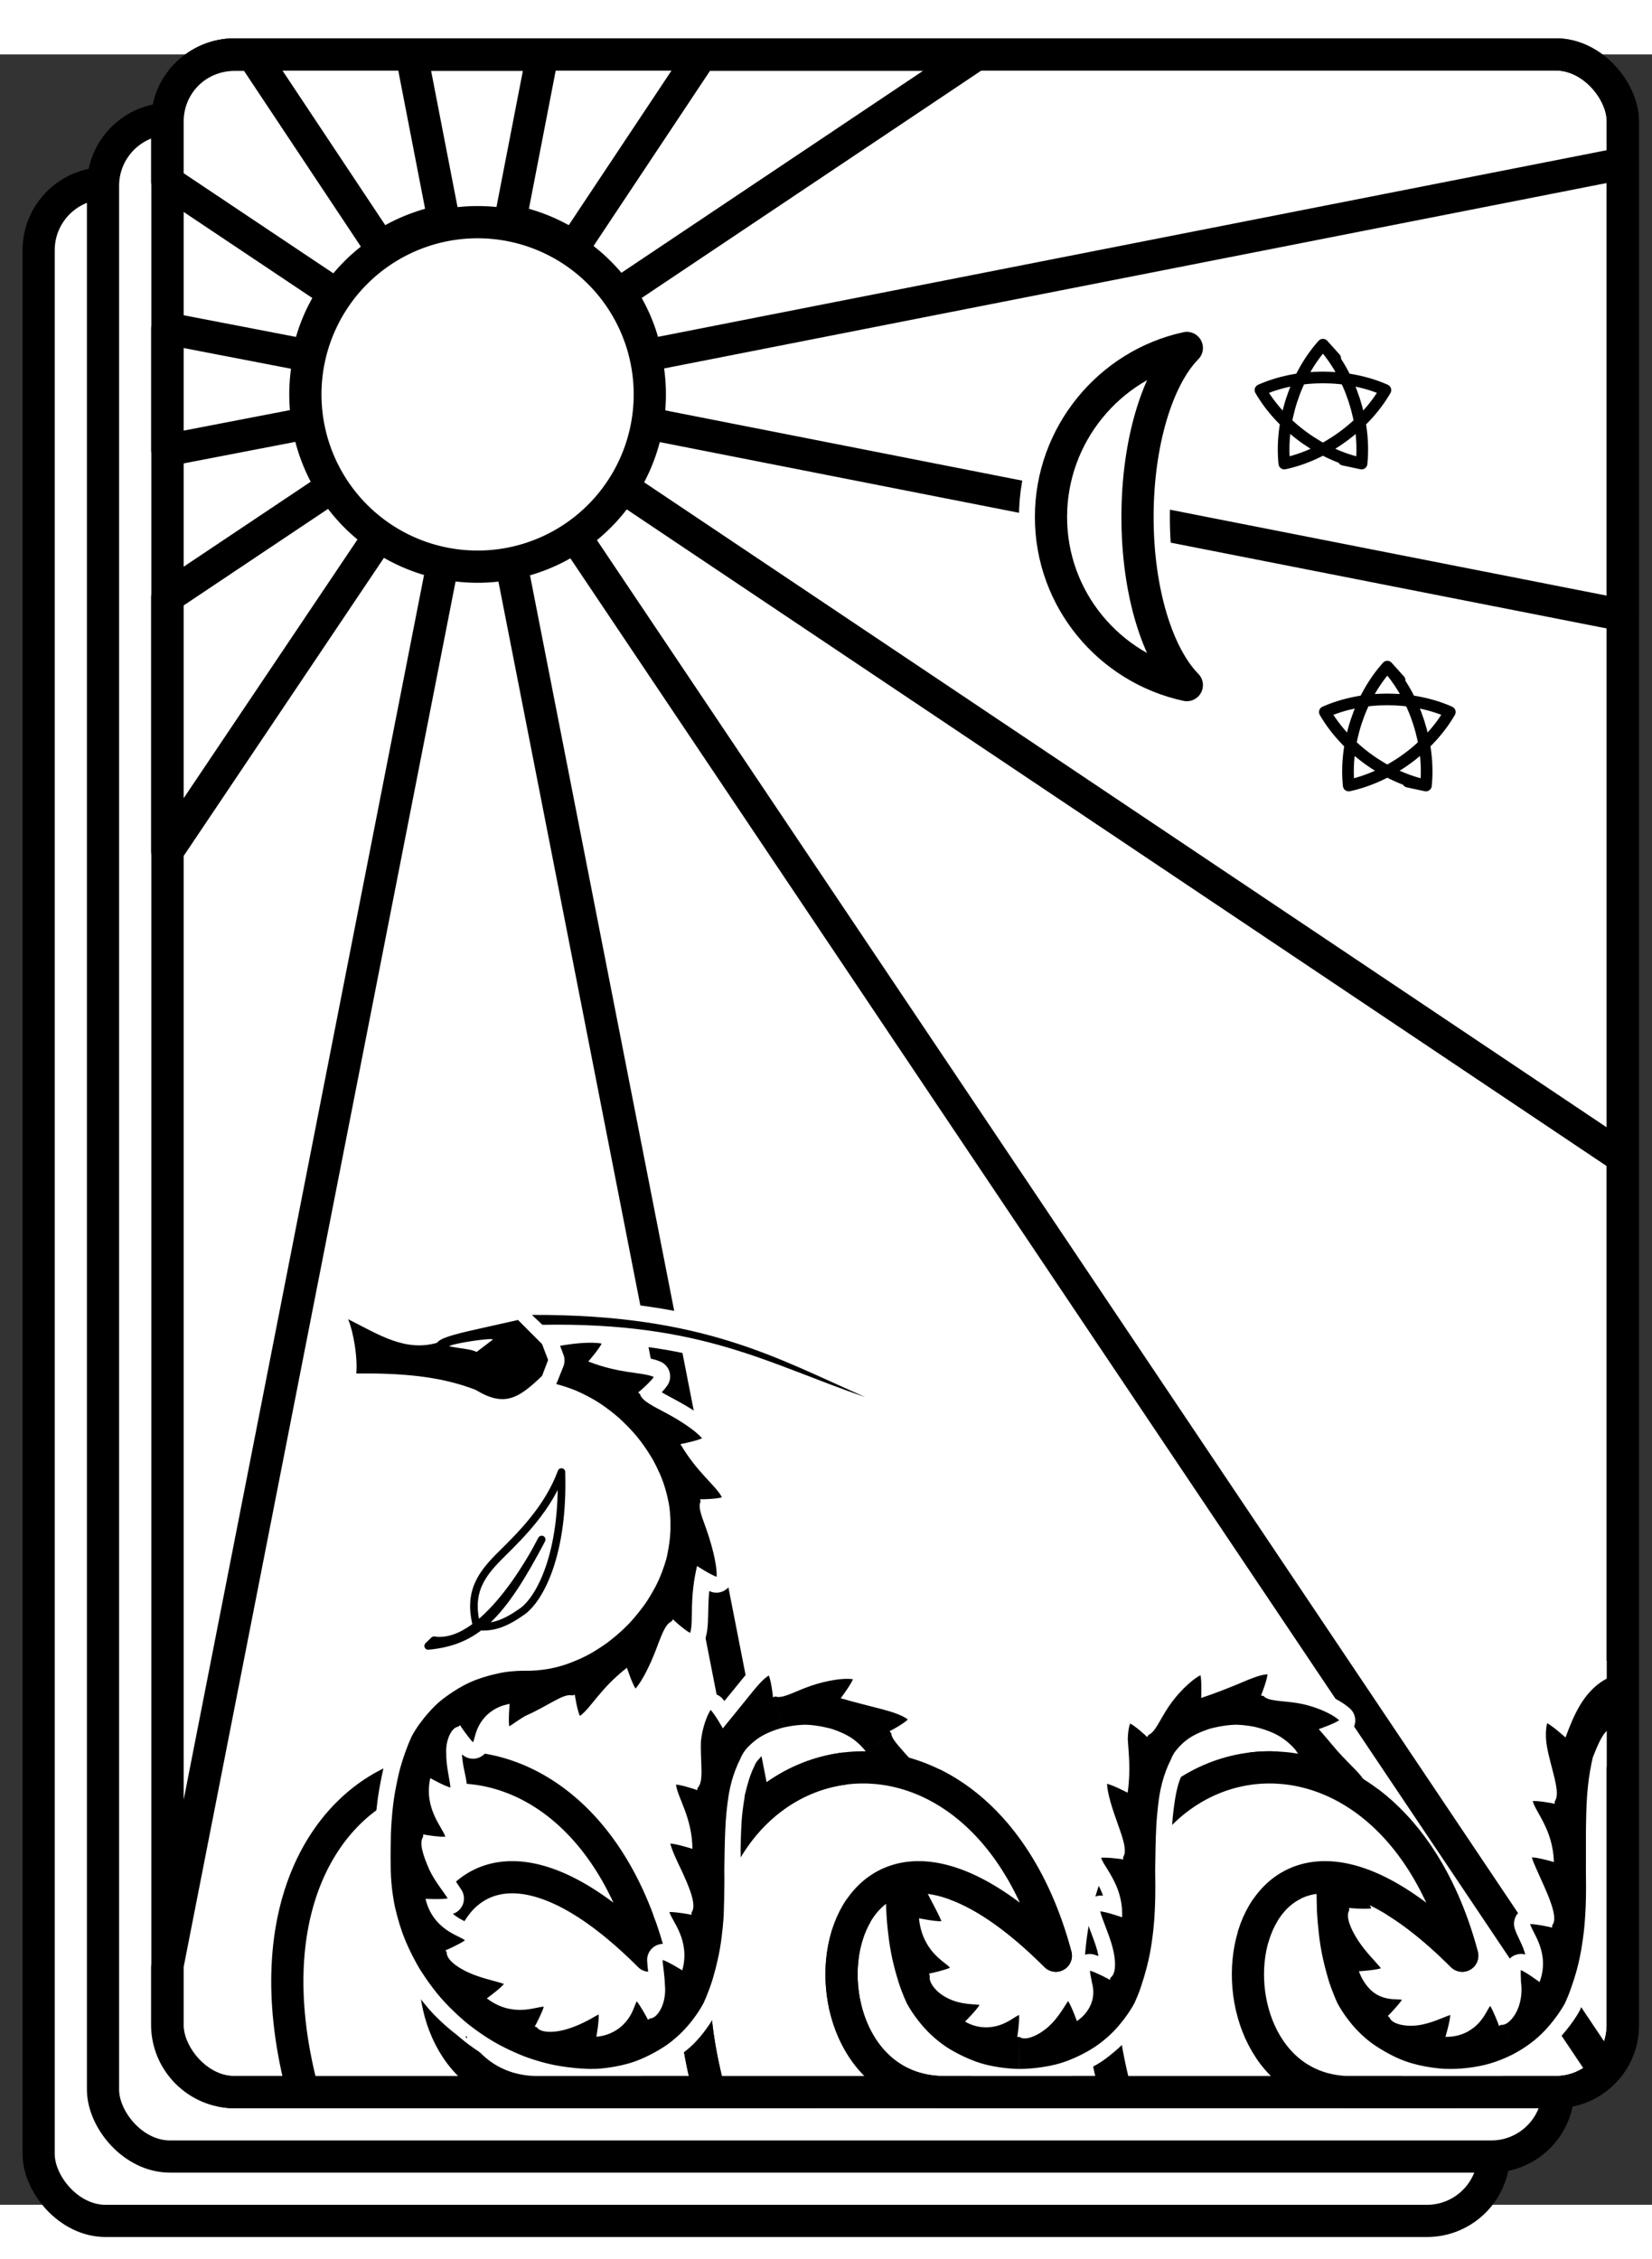 <?xml version="1.0" encoding="UTF-8" standalone="no"?>
<svg
   xmlns:dc="http://purl.org/dc/elements/1.1/"
   xmlns:cc="http://creativecommons.org/ns#"
   xmlns:rdf="http://www.w3.org/1999/02/22-rdf-syntax-ns#"
   xmlns:svg="http://www.w3.org/2000/svg"
   xmlns="http://www.w3.org/2000/svg"
   xmlns:xlink="http://www.w3.org/1999/xlink"
   xmlns:sodipodi="http://sodipodi.sourceforge.net/DTD/sodipodi-0.dtd"
   xmlns:inkscape="http://www.inkscape.org/namespaces/inkscape"
   viewBox="-0.7 25.655 51.32 66.79"
   width="49.215"
   height="67.292"
   version="1.1"
   id="svg32"
   sodipodi:docname="deck.svg"
   inkscape:version="0.92.2 5c3e80d, 2017-08-06">
  <rect x="-0.7" y="25.655" width="51.32" height="66.79" fill="#333333" stroke="none"/>
  <defs
     id="defs36" />
  <sodipodi:namedview
     pagecolor="#ffffff"
     bordercolor="#666666"
     borderopacity="1"
     objecttolerance="10"
     gridtolerance="10"
     guidetolerance="10"
     inkscape:pageopacity="0"
     inkscape:pageshadow="2"
     inkscape:window-width="738"
     inkscape:window-height="480"
     id="namedview34"
     showgrid="false"
     viewbox-width="51.32"
     viewbox-x="-0.7"
     viewbox-height="66.79"
     inkscape:zoom="3.5071034"
     inkscape:cx="24.6075"
     inkscape:cy="33.646"
     inkscape:window-x="0"
     inkscape:window-y="0"
     inkscape:window-maximized="0"
     inkscape:current-layer="svg32" />
  <g
     id="g4492"
     transform="translate(-6.382,-309.802)">
    <rect
       ry="2.08"
       y="339.458"
       x="6.882"
       height="63.291"
       width="45.208"
       id="rect4401"
       style="fill:#ffffff;fill-opacity:1;fill-rule:nonzero;stroke:#000000;stroke-width:1;stroke-miterlimit:4;stroke-dasharray:none;stroke-opacity:1" />
    <rect
       style="fill:#ffffff;fill-opacity:1;fill-rule:nonzero;stroke:#000000;stroke-width:1;stroke-miterlimit:4;stroke-dasharray:none;stroke-opacity:1"
       id="rect4399"
       width="45.208"
       height="63.291"
       x="8.882"
       y="337.458"
       ry="2.08" />
    <g
       style="font-style:normal;font-variant:normal;font-weight:normal;font-stretch:normal;font-size:10px;line-height:100%;font-family:'Fortune Letters';-inkscape-font-specification:'Fortune Letters';text-align:center;writing-mode:lr-tb;text-anchor:middle"
       id="g4209">
      <rect
         ry="2.08"
         y="335.457"
         x="10.888"
         height="63.291"
         width="45.208"
         id="rect5415"
         style="font-style:normal;font-variant:normal;font-weight:normal;font-stretch:normal;font-size:10px;line-height:100%;font-family:'Fortune Letters';-inkscape-font-specification:'Fortune Letters';text-align:center;writing-mode:lr-tb;text-anchor:middle;fill:#ffffff;fill-opacity:1;fill-rule:nonzero;stroke:#000000;stroke-width:1;stroke-linecap:round;stroke-linejoin:round;stroke-miterlimit:4;stroke-dasharray:none;stroke-opacity:1" />
      <path
         style="font-style:normal;font-variant:normal;font-weight:normal;font-stretch:normal;font-size:10px;line-height:100%;font-family:'Fortune Letters';-inkscape-font-specification:'Fortune Letters';text-align:center;writing-mode:lr-tb;text-anchor:middle;fill:#ffffff;fill-opacity:1;fill-rule:nonzero;stroke:#000000;stroke-width:1;stroke-linecap:round;stroke-linejoin:round;stroke-miterlimit:4;stroke-dasharray:none;stroke-opacity:1"
         d="m 12.969,335.469 c -1.153,0 -2.094,0.91 -2.094,2.062 v 1.875 l 5.188,3.469 c -0.393,0.582 -0.673,1.224 -0.812,1.938 l -4.375,-0.844 V 347.75 l 4.375,-0.844 c 0.14,0.708 0.422,1.36 0.812,1.938 l -5.188,3.469 v 7.906 l 6.656,-9.906 c 0.577,0.386 1.231,0.643 1.938,0.781 L 10.875,394.875 v 1.781 c 0,1.153 0.941,2.094 2.094,2.094 H 30.875 l -9.344,-47.656 c 0.706,-0.138 1.36,-0.395 1.938,-0.781 l 32.062,47.781 c 0.357,-0.373 0.562,-0.878 0.562,-1.438 v -26.938 l -31.156,-20.875 c 0.39,-0.578 0.672,-1.229 0.812,-1.938 L 56.094,352.875 V 338.844 L 25.75,344.812 c -0.139,-0.714 -0.419,-1.356 -0.812,-1.938 L 36,335.469 H 27.469 L 23.5,341.438 c -0.582,-0.393 -1.255,-0.673 -1.969,-0.812 l 1,-5.156 h -4.062 l 1,5.156 c -0.714,0.139 -1.387,0.419 -1.969,0.812 l -3.969,-5.969 z"
         id="rect9065"
         inkscape:connector-curvature="0" />
      <path
         style="font-style:normal;font-variant:normal;font-weight:normal;font-stretch:normal;font-size:24.47px;line-height:100%;font-family:'Fortune Letters';-inkscape-font-specification:'Fortune Letters';text-align:center;writing-mode:lr-tb;text-anchor:middle;fill:#ffffff;fill-opacity:1;stroke:#000000;stroke-width:2.447;stroke-linecap:round;stroke-linejoin:round;stroke-miterlimit:4;stroke-dasharray:none;stroke-opacity:1"
         id="path8279"
         d="m 67.143,465.532 a 13.08,13.08 0 1 1 -26.161,0 13.08,13.08 0 1 1 26.161,0 z"
         transform="matrix(0.409,0,0,0.409,-1.593,155.615)"
         inkscape:connector-curvature="0" />
      <path
         style="font-style:normal;font-variant:normal;font-weight:normal;font-stretch:normal;font-size:10px;line-height:100%;font-family:'Fortune Letters';-inkscape-font-specification:'Fortune Letters';text-align:center;writing-mode:lr-tb;text-anchor:middle;fill:#ffffff;fill-opacity:1;fill-rule:evenodd;stroke:#000000;stroke-width:1px;stroke-linecap:round;stroke-linejoin:round;stroke-opacity:1"
         d="m 12.969,398.75 h 2.125 C 12.174,387.853 23.254,384.795 25.857,394.511 18.518,387.171 17.065,398.75 22.406,398.75 h 3.188"
         id="path9104"
         inkscape:connector-curvature="0" />
      <path
         style="font-style:normal;font-variant:normal;font-weight:normal;font-stretch:normal;font-size:10px;line-height:100%;font-family:'Fortune Letters';-inkscape-font-specification:'Fortune Letters';text-align:center;writing-mode:lr-tb;text-anchor:middle;fill:#ffffff;fill-opacity:1;fill-rule:evenodd;stroke:#000000;stroke-width:1px;stroke-linecap:round;stroke-linejoin:round;stroke-opacity:1"
         d="m 25.594,398.75 h 2.125 c -2.92,-10.897 8.16,-13.955 10.763,-4.239 -7.339,-7.34 -8.792,4.239 -3.451,4.239 h 3.188"
         id="use3570"
         inkscape:connector-curvature="0" />
      <path
         style="font-style:normal;font-variant:normal;font-weight:normal;font-stretch:normal;font-size:10px;line-height:100%;font-family:'Fortune Letters';-inkscape-font-specification:'Fortune Letters';text-align:center;writing-mode:lr-tb;text-anchor:middle;fill:#ffffff;fill-opacity:1;fill-rule:evenodd;stroke:#000000;stroke-width:1px;stroke-linecap:round;stroke-linejoin:round;stroke-opacity:1"
         d="m 38.219,398.75 h 2.125 c -2.92,-10.897 8.16,-13.955 10.763,-4.239 -7.339,-7.34 -8.792,4.239 -3.451,4.239 h 3.188"
         id="use3572"
         inkscape:connector-curvature="0" />
      <g
         id="g9081"
         transform="matrix(0.534,0,0,0.534,73.581,136.301)"
         style="font-style:normal;font-variant:normal;font-weight:normal;font-stretch:normal;font-size:18.733px;line-height:100%;font-family:'Fortune Letters';-inkscape-font-specification:'Fortune Letters';text-align:center;writing-mode:lr-tb;text-anchor:middle;stroke:#000000;stroke-width:1.873;stroke-linecap:round;stroke-linejoin:round;stroke-miterlimit:4;stroke-dasharray:none;stroke-opacity:1">
        <path
           style="font-style:normal;font-variant:normal;font-weight:normal;font-stretch:normal;font-size:18.733px;line-height:100%;font-family:'Fortune Letters';-inkscape-font-specification:'Fortune Letters';text-align:center;writing-mode:lr-tb;text-anchor:middle;fill:#eeeeec;fill-opacity:1;stroke:#ffffff;stroke-width:3.747;stroke-linecap:round;stroke-linejoin:round;stroke-miterlimit:4;stroke-dasharray:none;stroke-opacity:1"
           id="path4526"
           d="m -58.094,390.031 c -4.507,0.976 -7.906,5.046 -7.906,9.844 3e-6,4.798 3.399,8.774 7.906,9.75 -1.698,-1.726 -2.875,-5.405 -2.875,-9.75 0,-4.345 1.177,-8.118 2.875,-9.844 z"
           xlink:href="#path9083"
           inkscape:connector-curvature="0" />
        <path
           id="path9083"
           style="font-style:normal;font-variant:normal;font-weight:normal;font-stretch:normal;font-size:18.733px;line-height:100%;font-family:'Fortune Letters';-inkscape-font-specification:'Fortune Letters';text-align:center;writing-mode:lr-tb;text-anchor:middle;fill:#ffffff;fill-opacity:1;stroke:#000000;stroke-width:1.873;stroke-linecap:round;stroke-linejoin:round;stroke-miterlimit:4;stroke-dasharray:none;stroke-opacity:1"
           d="m -58.108,390.025 c -4.507,0.976 -7.903,5.037 -7.903,9.835 0,4.798 3.396,8.801 7.903,9.776 -1.698,-1.726 -2.869,-5.431 -2.869,-9.776 2e-6,-4.345 1.17,-8.109 2.869,-9.835 z"
           inkscape:connector-curvature="0" />
      </g>
      <path
         style="font-style:normal;font-variant:normal;font-weight:normal;font-stretch:normal;font-size:10px;line-height:100%;font-family:'Fortune Letters';-inkscape-font-specification:'Fortune Letters';text-align:center;writing-mode:lr-tb;text-anchor:middle;fill:none;fill-opacity:1;fill-rule:evenodd;stroke:#000000;stroke-width:1px;stroke-linecap:round;stroke-linejoin:round;stroke-opacity:1"
         d="m 31.928,396.052 c 0.313,1.43 1.336,2.698 3.103,2.698 h 3.188"
         id="path2994"
         inkscape:connector-curvature="0" />
      <path
         style="font-style:normal;font-variant:normal;font-weight:normal;font-stretch:normal;font-size:10px;line-height:100%;font-family:'Fortune Letters';-inkscape-font-specification:'Fortune Letters';text-align:center;writing-mode:lr-tb;text-anchor:middle;fill:none;fill-opacity:1;fill-rule:evenodd;stroke:#000000;stroke-width:1px;stroke-linecap:round;stroke-linejoin:round;stroke-opacity:1"
         d="m 32.001,393.878 c -0.207,0.669 -0.233,1.443 -0.073,2.174"
         id="path2992"
         inkscape:connector-curvature="0" />
      <path
         style="font-style:normal;font-variant:normal;font-weight:normal;font-stretch:normal;font-size:10px;line-height:100%;font-family:'Fortune Letters';-inkscape-font-specification:'Fortune Letters';text-align:center;writing-mode:lr-tb;text-anchor:middle;fill:none;fill-opacity:1;fill-rule:evenodd;stroke:#000000;stroke-width:1px;stroke-linecap:round;stroke-linejoin:round;stroke-opacity:1"
         d="m 25.594,398.75 h 2.125 c -1.626,-6.07 1.091,-9.707 4.268,-10.06"
         id="use2982"
         inkscape:connector-curvature="0" />
      <g
         style="font-style:normal;font-variant:normal;font-weight:normal;font-stretch:normal;font-size:10px;line-height:100%;font-family:'Fortune Letters';-inkscape-font-specification:'Fortune Letters';text-align:center;writing-mode:lr-tb;text-anchor:middle"
         id="g3886"
         transform="translate(0,1.149)">
        <path
           style="font-style:normal;font-variant:normal;font-weight:normal;font-stretch:normal;font-size:10px;line-height:100%;font-family:'Fortune Letters';-inkscape-font-specification:'Fortune Letters';text-align:center;writing-mode:lr-tb;text-anchor:middle;fill:#ffffff;fill-opacity:1;stroke:#ffffff;stroke-width:1;stroke-linecap:round;stroke-linejoin:round;stroke-miterlimit:4;stroke-dasharray:none;stroke-opacity:1"
           id="path3890"
           d="m 24.375,374.344 c -0.321,-0.06 -0.879,0.007 -1.344,0.094 -0.465,0.088 -0.846,0.187 -1.031,0.062 v 1 c 0,0 0.417,-0.018 0.812,0.062 0.395,0.081 0.75,0.25 0.75,0.25 0,0 0.366,0.142 0.688,0.344 0.322,0.202 0.594,0.469 0.594,0.469 0,0 0.062,0.031 0.062,0.031 0,0 0.329,0.3 0.594,0.625 0.265,0.325 0.469,0.656 0.469,0.656 0,0 0.185,0.336 0.312,0.688 0.127,0.351 0.188,0.719 0.188,0.719 0,0 -1e-6,0.062 0,0.062 0,0 0.038,0.273 0.031,0.594 0.01,0.458 -0.125,1 -0.125,1 0,0 -0.093,0.378 -0.25,0.719 -0.157,0.342 -0.375,0.656 -0.375,0.656 0,0 -0.031,0.062 -0.031,0.062 0,0 -0.24,0.323 -0.531,0.625 -0.292,0.302 -0.625,0.562 -0.625,0.562 0,0 -0.291,0.23 -0.625,0.406 -0.334,0.176 -0.688,0.281 -0.688,0.281 0,0 -0.062,0.031 -0.062,0.031 0,0 -0.172,0.048 -0.406,0.094 -0.234,0.046 -0.543,0.069 -0.781,0.062 -0.363,-0.003 -0.625,0.062 -0.625,0.062 0,0 -0.551,0.086 -1.062,0.312 -0.511,0.227 -0.969,0.594 -0.969,0.594 0,0 -0.062,0.062 -0.062,0.062 0,0 -0.493,0.437 -0.812,1.031 -0.24,0.525 -0.375,1.031 -0.375,1.031 0,0 -0.123,0.51 -0.188,1 -0.064,0.49 -0.094,0.969 -0.094,0.969 0,0 -1e-6,0.062 0,0.062 0,0 -0.009,0.557 0,1.062 0.009,0.564 0.125,1.094 0.125,1.094 0,0 0.096,0.522 0.281,1 0.185,0.479 0.469,0.906 0.469,0.906 0,0 0.031,0.094 0.031,0.094 0,0 0.29,0.485 0.656,0.906 0.367,0.421 0.813,0.75 0.812,0.75 0,0 0.371,0.336 0.812,0.594 0.442,0.258 0.937,0.438 0.938,0.438 0,0 0.094,0.031 0.094,0.031 0,0 0.331,0.123 0.75,0.219 0.419,0.095 0.917,0.152 1.219,0.156 0.165,0.002 0.281,10e-6 0.281,0 0,0 0.565,-0.04 1.094,-0.219 0.528,-0.179 0.969,-0.5 0.969,-0.5 0,0 0.094,-0.062 0.094,-0.062 0,0 0.206,-0.115 0.438,-0.344 0.231,-0.228 0.474,-0.567 0.656,-0.906 0.181,-0.396 0.281,-0.719 0.281,-0.719 0,0 0.166,-0.508 0.25,-1 0.084,-0.493 0.094,-0.969 0.094,-0.969 0,0 1e-6,-0.094 0,-0.094 0,0 0.042,-0.802 0.031,-1.375 0.007,-0.356 1e-6,-0.625 0,-0.625 0,0 0.005,-0.458 0.031,-0.875 0.026,-0.416 0.094,-0.781 0.094,-0.781 0,0 0,-0.062 0,-0.062 0,0 0.037,-0.163 0.094,-0.375 0.057,-0.212 0.143,-0.483 0.25,-0.688 0.08,-0.213 0.219,-0.344 0.219,-0.344 0,0 0.19,-0.245 0.469,-0.406 0.278,-0.16 0.625,-0.25 0.625,-0.25 0,0 0.062,10e-6 0.062,0 0,0 0.308,-0.088 0.656,-0.094 0.395,0.006 0.813,0.125 0.812,0.125 0,0 0.324,0.112 0.594,0.281 0.27,0.169 0.469,0.406 0.469,0.406 0,0 0.031,0.031 0.031,0.031 0,0 0.066,0.093 0.125,0.25 0.108,0.207 0.219,0.497 0.281,0.75 0.062,0.252 0.094,0.469 0.094,0.469 0,0 0.039,0.393 0.062,0.812 0.023,0.42 0.031,0.844 0.031,0.844 0,0 -2e-6,0.094 0,0.094 0,0 -0.005,0.172 0,0.438 -0.005,0.291 -0.009,0.679 0,1 0.009,0.322 0.031,0.594 0.031,0.594 0,0 0.034,0.476 0.125,0.969 0.091,0.493 0.281,1 0.281,1 0,0 10e-7,0.062 0,0.062 0,0 0.083,0.233 0.219,0.531 0.186,0.346 0.501,0.741 0.781,1 0.28,0.259 0.5,0.406 0.5,0.406 0,0 0.497,0.277 1.031,0.438 0.534,0.162 1.094,0.188 1.094,0.188 0,0 0.094,0 0.094,0 0,0 0.007,0 0.031,0 0.153,0.002 0.777,-0.015 1.312,-0.188 0.536,-0.171 0.969,-0.469 0.969,-0.469 0,0 0.254,-0.174 0.531,-0.438 0.277,-0.263 0.552,-0.628 0.719,-0.938 0.099,-0.217 0.156,-0.375 0.156,-0.375 0,0 0.031,-0.094 0.031,-0.094 0,0 0.208,-0.524 0.312,-1.062 0.104,-0.54 0.125,-1.062 0.125,-1.062 0,0 0.023,-0.273 0.031,-0.594 0.009,-0.322 0.005,-0.71 0,-0.969 0.004,-0.19 -10e-7,-0.313 0,-0.312 0,0 -2e-6,-0.062 0,-0.062 0,0 0.007,-0.509 0.031,-0.969 0.024,-0.461 0.094,-0.875 0.094,-0.875 0,0 0.029,-0.217 0.094,-0.469 0.064,-0.252 0.186,-0.536 0.281,-0.719 0.042,-0.111 0.062,-0.187 0.062,-0.188 0,0 0.031,-0.031 0.031,-0.031 0,0 0.179,-0.279 0.469,-0.469 0.29,-0.189 0.656,-0.281 0.656,-0.281 0,0 0.407,-0.119 0.781,-0.125 0.3,0.005 0.594,0.062 0.594,0.062 0,0 0.031,-10e-6 0.031,0 0,0 0.379,0.11 0.688,0.281 0.309,0.171 0.531,0.406 0.531,0.406 0,0 0.112,0.143 0.188,0.344 0.195,0.373 0.313,0.938 0.312,0.938 0,0 0.031,0.062 0.031,0.062 0,0 0.063,0.421 0.094,0.875 0.031,0.454 0.031,0.937 0.031,0.938 0,0 0.025,0.258 0.031,0.594 -0.01,0.521 -10e-7,1.219 0,1.219 0,0 -10e-7,0.094 0,0.094 0,0 0.038,0.524 0.125,1.062 0.087,0.539 0.25,1.094 0.25,1.094 0,0 0.079,0.314 0.25,0.688 0.166,0.308 0.393,0.603 0.594,0.812 0.2,0.211 0.375,0.344 0.375,0.344 0,0 0.094,0.062 0.094,0.062 0,0 0.487,0.357 1.062,0.562 0.575,0.206 1.187,0.25 1.188,0.25 0,0 0.077,0.002 0.219,0 0.284,0.003 0.807,-0.036 1.219,-0.156 0.411,-0.121 0.719,-0.312 0.719,-0.312 0,0 0.094,-0.031 0.094,-0.031 0,0 0.312,-0.17 0.656,-0.469 0.344,-0.3 0.704,-0.746 0.875,-1.062 0.078,-0.171 0.094,-0.281 0.094,-0.281 0,0 0.199,-0.506 0.312,-1 0.114,-0.494 0.156,-0.969 0.156,-0.969 0,0 0.031,-0.094 0.031,-0.094 0,0 0.017,-0.332 0.031,-0.719 0.014,-0.387 0.005,-0.831 0,-1.094 10e-4,-0.151 10e-7,-0.25 0,-0.25 0,0 -0.002,-0.437 0,-0.875 0.002,-0.439 0.031,-0.875 0.031,-0.875 0,0 -10e-7,-0.062 0,-0.062 0,0 2.49e-4,-0.235 0.031,-0.531 0.031,-0.295 0.096,-0.663 0.156,-0.906 0.055,-0.141 0.094,-0.219 0.094,-0.219 0,0 0.122,-0.324 0.25,-0.5 0.064,-0.088 0.142,-0.119 0.188,-0.125 0.046,-0.007 0.062,0 0.062,0 0,0 0.031,0.031 0.031,0.031 0,0 0,-0.999 0,-1 0,0 -0.094,0 -0.094,0 0.011,-0.03 0.075,-0.531 0.031,-0.688 -0.283,0.101 -0.578,0.339 -0.812,0.656 -0.234,0.316 -0.406,0.736 -0.594,1.25 0,0 -0.381,-0.345 -0.562,-0.438 -0.048,0.192 -0.047,0.452 0,0.719 0.121,0.686 0.42,1.427 0.219,1.688 0,0 0,0.094 0,0.094 -0.029,-0.014 -0.522,-0.109 -0.688,-0.094 0.095,0.356 0.656,0.866 0.688,1.875 0,0 -0.488,-0.121 -0.688,-0.125 0.031,0.109 0.089,0.229 0.156,0.375 0.26,0.601 0.694,1.453 0.469,1.719 0,0 2e-6,0.094 0,0.094 -0.029,-0.015 -0.522,-0.131 -0.688,-0.125 0.046,0.156 0.177,0.36 0.281,0.656 0.104,0.295 0.173,0.704 0,1.156 0,0 -0.379,-0.301 -0.562,-0.375 -0.004,0.098 -0.003,0.229 0,0.375 0.041,0.259 0.003,0.598 -0.125,0.875 -0.128,0.276 -0.335,0.462 -0.5,0.438 0,0 -0.062,0.031 -0.062,0.031 -0.003,-0.032 -0.191,-0.458 -0.281,-0.594 -0.076,0.097 -0.137,0.266 -0.312,0.469 -0.175,0.203 -0.484,0.427 -0.906,0.469 -0.057,0.006 -0.095,0.002 -0.156,0 0,0 0.15,-0.488 0.156,-0.688 -0.212,0.071 -0.62,0.29 -1.031,0.344 -0.411,0.054 -0.815,-0.053 -0.875,-0.25 0,0 -0.062,-0.031 -0.062,-0.031 0.027,-0.016 0.384,-0.394 0.469,-0.531 -0.097,-0.017 -0.253,0.002 -0.438,-0.031 -0.185,-0.033 -0.406,-0.103 -0.594,-0.312 -0.123,-0.135 -0.236,-0.317 -0.312,-0.531 0,0 0.5,-0.032 0.688,-0.094 -0.15,-0.188 -0.481,-0.481 -0.719,-0.844 -0.238,-0.362 -0.398,-0.753 -0.281,-0.938 0,0 -10e-7,-0.094 0,-0.094 0.031,0.01 0.523,0.061 0.688,0.031 -0.1,-0.237 -0.458,-0.605 -0.625,-1.219 -0.048,-0.182 -0.085,-0.392 -0.094,-0.625 0,0 0.487,0.152 0.688,0.156 -0.077,-0.286 -0.313,-0.742 -0.531,-1.156 -0.218,-0.415 -0.397,-0.765 -0.312,-0.969 0,0 -0.031,-0.094 -0.031,-0.094 0.032,0.006 0.533,-0.036 0.688,-0.094 -0.149,-0.264 -0.571,-0.57 -1,-1.094 -0.129,-0.154 -0.254,-0.326 -0.406,-0.5 0,0 0.464,-0.139 0.625,-0.25 -0.28,-0.244 -0.832,-0.487 -1.312,-0.562 -0.481,-0.076 -0.878,-0.021 -1.031,-0.188 0,0 -0.094,-0.031 -0.094,-0.031 0.018,-0.027 0.21,-0.49 0.219,-0.656 -0.243,0.011 -0.594,0.141 -1,0.312 -0.304,0.124 -0.635,0.262 -1.062,0.406 0,0 0.013,-0.492 -0.031,-0.688 -0.314,0.163 -0.729,0.593 -1,1 -0.271,0.406 -0.386,0.761 -0.594,0.844 0,0 -0.062,0.062 -0.062,0.062 -0.018,-0.026 -0.38,-0.34 -0.531,-0.406 -0.047,0.126 -0.057,0.275 -0.062,0.469 0.024,0.427 0.103,0.977 0,1.688 0,0 -0.463,-0.238 -0.656,-0.281 0.013,0.319 0.185,0.811 0.344,1.25 0.158,0.44 0.282,0.819 0.156,1 0,0 -2e-6,0.094 0,0.094 -0.03,-0.012 -0.523,-0.085 -0.688,-0.062 0.037,0.106 0.126,0.228 0.219,0.375 0.195,0.323 0.463,0.779 0.438,1.469 0,0 -0.456,-0.14 -0.656,-0.156 0.065,0.265 0.264,0.676 0.375,1.094 0.111,0.417 0.114,0.82 -0.062,0.938 0,0 -0.031,0.094 -0.031,0.094 -0.024,-0.022 -0.466,-0.272 -0.625,-0.312 0.003,0.094 0.037,0.217 0.062,0.375 0.044,0.154 0.061,0.379 0,0.594 -0.061,0.214 -0.205,0.446 -0.469,0.625 0,0 -0.171,-0.464 -0.281,-0.625 -0.114,0.167 -0.295,0.509 -0.594,0.781 -0.299,0.272 -0.687,0.439 -0.875,0.344 -0.01,-0.006 -0.022,-0.024 -0.031,-0.031 0,0 -0.062,-1e-5 -0.062,0 0.012,-0.029 0.077,-0.522 0.062,-0.688 -0.127,0.054 -0.312,0.214 -0.594,0.312 -0.282,0.099 -0.687,0.143 -1.094,-0.094 0,0 0.338,-0.331 0.438,-0.5 -0.153,-0.02 -0.394,-0.026 -0.656,-0.094 -0.263,-0.067 -0.521,-0.22 -0.688,-0.406 -0.138,-0.151 -0.22,-0.29 -0.188,-0.406 0,0 -0.031,-0.094 -0.031,-0.094 0.032,0.001 0.509,-0.084 0.656,-0.156 -0.1,-0.108 -0.295,-0.238 -0.5,-0.469 -0.205,-0.231 -0.422,-0.595 -0.469,-1.094 0,0 0.519,0.106 0.719,0.094 -0.138,-0.361 -0.608,-1.081 -0.75,-1.594 -0.053,-0.197 -0.069,-0.368 0,-0.469 0,0 10e-7,-0.062 0,-0.062 0.03,0.012 0.522,0.056 0.688,0.031 -0.058,-0.17 -0.207,-0.388 -0.375,-0.688 -0.168,-0.299 -0.34,-0.651 -0.438,-1.156 0,0 0.49,0.054 0.688,0.031 -0.09,-0.214 -0.277,-0.503 -0.5,-0.781 -0.223,-0.278 -0.481,-0.54 -0.656,-0.75 -0.134,-0.158 -0.212,-0.287 -0.219,-0.406 0,0 -0.062,-0.062 -0.062,-0.062 0.031,-0.008 0.452,-0.224 0.562,-0.344 -0.177,-0.136 -0.46,-0.251 -0.812,-0.344 -0.352,-0.094 -0.744,-0.166 -1.25,-0.312 0,0 0.301,-0.409 0.375,-0.594 -0.376,-0.053 -1.022,0.061 -1.5,0.25 -0.411,0.159 -0.71,0.35 -0.906,0.281 0,0 -0.094,0.031 -0.094,0.031 0.004,-0.032 -0.055,-0.536 -0.125,-0.688 -0.183,0.11 -0.364,0.339 -0.594,0.625 -0.23,0.286 -0.515,0.626 -0.844,1.031 0,0 -0.239,-0.456 -0.375,-0.594 -0.138,0.222 -0.241,0.589 -0.281,0.969 -0.025,0.645 0.076,1.269 -0.125,1.469 0,0 1e-6,0.062 0,0.062 -0.027,-0.017 -0.491,-0.151 -0.656,-0.156 0.021,0.192 0.13,0.427 0.25,0.75 0.12,0.323 0.243,0.707 0.25,1.219 0,0 -0.487,-0.146 -0.688,-0.156 0.053,0.215 0.198,0.509 0.344,0.812 0.242,0.524 0.483,1.094 0.312,1.312 0,0 0,0.094 0,0.094 -0.029,-0.014 -0.521,-0.106 -0.688,-0.094 0.051,0.158 0.223,0.362 0.344,0.656 0.12,0.295 0.197,0.691 0.062,1.156 0,0 -0.405,-0.253 -0.594,-0.312 0.007,0.182 0.055,0.443 0.062,0.75 0.029,0.243 -0.032,0.516 -0.125,0.719 -0.093,0.204 -0.214,0.346 -0.344,0.344 0,0 -0.062,0.031 -0.062,0.031 -0.007,-0.031 -0.238,-0.439 -0.344,-0.562 -0.064,0.112 -0.108,0.328 -0.281,0.562 -0.173,0.236 -0.487,0.488 -0.969,0.531 0,0 0.079,-0.488 0.062,-0.688 -0.075,0.037 -0.171,0.094 -0.281,0.156 -0.257,0.139 -0.613,0.282 -0.938,0.344 -0.324,0.061 -0.591,0.048 -0.688,-0.094 0,0 -0.094,-0.031 -0.094,-0.031 0.021,-0.024 0.242,-0.467 0.281,-0.625 -0.148,0.004 -0.35,0.083 -0.656,0.094 -0.306,0.01 -0.707,-0.044 -1.094,-0.344 0,0 0.406,-0.283 0.531,-0.438 -0.233,-0.086 -0.701,-0.171 -1.094,-0.344 -0.393,-0.172 -0.703,-0.444 -0.688,-0.656 0,0 -0.031,-0.062 -0.031,-0.062 0.031,-0.005 0.464,-0.211 0.594,-0.312 -0.122,-0.089 -0.346,-0.164 -0.594,-0.344 -0.248,-0.18 -0.518,-0.467 -0.625,-0.938 0,0 0.495,0.04 0.688,0 -0.121,-0.199 -0.386,-0.536 -0.562,-0.906 -0.188,-0.428 -0.354,-0.819 -0.219,-1 0,0 -1e-6,-0.094 0,-0.094 0.03,0.013 0.521,0.079 0.688,0.062 -0.053,-0.16 -0.183,-0.362 -0.312,-0.656 -0.13,-0.294 -0.233,-0.682 -0.125,-1.156 0,0 0.433,0.232 0.625,0.281 -0.022,-0.244 -0.159,-0.65 -0.156,-1.062 -0.022,-0.41 0.167,-0.793 0.375,-0.812 0,0 0.062,-0.062 0.062,-0.062 0.01,0.03 0.289,0.453 0.406,0.562 0.049,-0.115 0.07,-0.347 0.219,-0.594 0.148,-0.248 0.429,-0.542 0.906,-0.625 0,0 -0.033,0.522 0,0.719 0.121,-0.071 0.288,-0.223 0.5,-0.344 0.314,-0.135 0.626,-0.301 0.875,-0.438 0.249,-0.136 0.449,-0.232 0.594,-0.188 0,0 0.062,-0.031 0.062,-0.031 -0.002,0.032 0.083,0.51 0.156,0.656 0.163,-0.111 0.339,-0.326 0.562,-0.594 0.224,-0.269 0.5,-0.589 0.906,-0.906 0,0 0.172,0.491 0.281,0.656 0.216,-0.243 0.422,-0.715 0.594,-1.156 0.172,-0.441 0.294,-0.855 0.5,-0.938 0,0 0.062,-0.062 0.062,-0.062 0.018,0.027 0.382,0.367 0.531,0.438 0.057,-0.188 0.053,-0.494 0.062,-0.844 0.009,-0.35 0.039,-0.751 0.156,-1.25 0,0 0.407,0.283 0.594,0.344 0.021,-0.397 -0.161,-1.091 -0.344,-1.594 -0.122,-0.328 -0.23,-0.593 -0.156,-0.75 0,0 -1e-6,-0.062 0,-0.062 0.031,0.007 0.5,-0.011 0.656,-0.062 -0.088,-0.179 -0.296,-0.397 -0.531,-0.656 -0.236,-0.259 -0.488,-0.558 -0.75,-1 0,0 0.51,-0.101 0.688,-0.188 -0.213,-0.246 -0.678,-0.525 -1.094,-0.75 -0.416,-0.225 -0.789,-0.411 -0.844,-0.625 0,0 -0.062,-0.031 -0.062,-0.031 0.029,-0.015 0.412,-0.36 0.5,-0.5 -0.179,-0.08 -0.467,-0.103 -0.812,-0.156 -0.346,-0.054 -0.771,-0.128 -1.25,-0.312 0,0 0.351,-0.386 0.438,-0.562 z"
           xlink:href="#path3851"
           inkscape:connector-curvature="0" />
        <path
           d="m 53.981,388.566 c 0.201,-0.26 -0.121,-1.017 -0.243,-1.703 0,0 0,0 0,0 -0.047,-0.267 -0.041,-0.53 0.006,-0.722 0.182,0.092 0.571,0.444 0.571,0.444 0.188,-0.514 0.365,-0.91 0.599,-1.226 0.234,-0.317 0.53,-0.557 0.813,-0.658 0.044,0.156 -0.024,0.652 -0.035,0.682 0,0 0.088,-0.006 0.088,-0.006 0,10e-4 0,0.992 0,0.992 0,0 -0.02,-0.016 -0.02,-0.016 0,0 -0.029,-0.025 -0.075,-0.018 -0.046,0.006 -0.109,0.052 -0.173,0.14 -0.128,0.176 -0.251,0.485 -0.251,0.485 0,0 -0.042,0.099 -0.097,0.24 -0.06,0.243 -0.12,0.592 -0.151,0.887 -0.031,0.296 -0.041,0.535 -0.041,0.535 m -1.069,3.792 c 0.225,-0.266 -0.219,-1.117 -0.48,-1.718 -0.067,-0.146 -0.123,-0.28 -0.154,-0.389 0.2,0.004 0.686,0.146 0.686,0.146 -0.032,-1.009 -0.564,-1.538 -0.659,-1.894 0.165,-0.015 0.651,0.072 0.681,0.086 0,0 0.004,-0.079 0.004,-0.079 10e-4,0 0.991,0.056 0.991,0.056 0,0 -0.004,0.074 -0.004,0.074 0,0 -0.017,0.422 -0.019,0.861 -0.002,0.438 0,0.892 0,0.892 0,0 10e-5,0.096 -9e-4,0.247 0,0 0,0 0,0 0.005,0.263 0.009,0.707 -0.005,1.094 -0.014,0.387 -0.047,0.712 -0.047,0.712 m -2.582,3.007 c 0.165,0.024 0.374,-0.175 0.501,-0.451 0.128,-0.277 0.157,-0.62 0.116,-0.879 -0.003,-0.146 -0.011,-0.272 -0.006,-0.37 0.183,0.074 0.583,0.372 0.583,0.372 0.173,-0.452 0.11,-0.847 0.005,-1.142 -0.104,-0.296 -0.252,-0.503 -0.297,-0.659 0.166,-0.006 0.651,0.096 0.68,0.111 0,0 0.007,-0.077 0.007,-0.077 10e-4,0 0.993,0.088 0.993,0.088 0,0 -0.009,0.085 -0.009,0.085 0,0 -0.049,0.49 -0.163,0.984 -0.114,0.494 -0.306,0.986 -0.306,0.986 0,0 -0.043,0.112 -0.121,0.283 0,0 0,0 0,0 -0.171,0.317 -0.507,0.766 -0.851,1.066 -0.344,0.299 -0.671,0.468 -0.671,0.468 m -3.926,-1.094 c 0.06,0.197 0.468,0.298 0.879,0.244 0.411,-0.054 0.795,-0.25 1.007,-0.321 -0.006,0.199 -0.15,0.679 -0.15,0.679 0.061,0.002 0.121,0 0.178,-0.006 0,0 0,0 0,0 0.422,-0.042 0.713,-0.256 0.888,-0.459 0.175,-0.203 0.247,-0.397 0.324,-0.494 0.09,0.136 0.269,0.588 0.273,0.62 0,0 0.065,-0.034 0.065,-0.034 5e-4,10e-4 0.462,0.865 0.462,0.865 0,0 -0.086,0.047 -0.086,0.047 0,0 -0.318,0.172 -0.73,0.293 -0.411,0.12 -0.911,0.168 -1.196,0.165 0,0 0,0 0,0 -0.142,0.002 -0.23,-0.004 -0.23,-0.004 0,0 -0.616,-0.029 -1.191,-0.235 -0.575,-0.205 -1.075,-0.582 -1.075,-0.582 m -0.672,-4.102 c -0.117,0.184 0.041,0.575 0.279,0.937 0.238,0.363 0.558,0.672 0.708,0.86 -0.187,0.062 -0.685,0.093 -0.685,0.093 0.076,0.214 0.186,0.387 0.309,0.522 0.188,0.21 0.411,0.293 0.596,0.326 0.185,0.033 0.335,0.02 0.432,0.037 -0.085,0.137 -0.415,0.489 -0.442,0.505 0,0 0.058,0.044 0.058,0.044 -6e-4,0.001 -0.582,0.778 -0.582,0.778 0,0 -0.078,-0.061 -0.078,-0.061 0,0 -0.163,-0.124 -0.363,-0.335 -0.2,-0.21 -0.43,-0.514 -0.596,-0.822 0,0 0,0 0,0 -0.171,-0.374 -0.268,-0.69 -0.268,-0.69 0,0 -0.17,-0.541 -0.257,-1.08 -0.087,-0.538 -0.111,-1.066 -0.111,-1.066 m 0.8,-3.92 c -0.085,0.204 0.109,0.563 0.327,0.978 0.218,0.414 0.462,0.873 0.539,1.159 -0.201,-0.004 -0.691,-0.145 -0.691,-0.145 0.009,0.233 0.041,0.438 0.089,0.62 0.167,0.614 0.523,0.96 0.624,1.197 -0.165,0.03 -0.661,-0.005 -0.692,-0.015 0,0 0.004,0.078 0.004,0.078 -0.001,0 -1,0.048 -1,0.048 0,0 -0.004,-0.083 -0.004,-0.083 0,0 -0.02,-0.704 -0.01,-1.225 0,0 0,0 0,0 -0.006,-0.336 -0.01,-0.608 -0.01,-0.608 0,0 -0.005,-0.481 -0.035,-0.935 -0.031,-0.454 -0.106,-0.873 -0.106,-0.873 m -1.496,-2.983 c 0.153,0.166 0.56,0.141 1.041,0.217 0.481,0.076 1.03,0.291 1.31,0.535 -0.161,0.111 -0.635,0.276 -0.635,0.276 0.152,0.174 0.288,0.334 0.417,0.488 0.429,0.524 0.84,0.839 0.989,1.103 -0.154,0.058 -0.644,0.096 -0.676,0.09 0,0 0.016,0.078 0.016,0.078 -0.001,10e-4 -0.967,0.196 -0.967,0.196 0,0 -0.013,-0.066 -0.013,-0.066 0,0 -0.123,-0.56 -0.318,-0.933 0,0 0,0 0,0 -0.076,-0.201 -0.194,-0.337 -0.194,-0.337 0,0 -0.211,-0.253 -0.52,-0.424 -0.309,-0.171 -0.682,-0.255 -0.682,-0.255 m -3.34,0.238 c 0.208,-0.083 0.343,-0.456 0.614,-0.862 0.271,-0.407 0.685,-0.827 0.999,-0.99 0.044,0.195 0.022,0.706 0.022,0.706 0.428,-0.144 0.773,-0.28 1.077,-0.404 0.406,-0.171 0.739,-0.32 0.982,-0.331 -0.009,0.166 -0.184,0.63 -0.202,0.657 0,0 0.08,0.018 0.08,0.018 -2e-4,10e-4 -0.231,0.968 -0.231,0.968 0,0 -0.058,-0.013 -0.058,-0.013 0,0 -0.27,-0.059 -0.57,-0.064 -0.374,0.006 -0.787,0.118 -0.787,0.118 0,0 -0.365,0.104 -0.655,0.293 -0.29,0.19 -0.471,0.46 -0.471,0.46 m -1.587,3.235 c 0.126,-0.181 -0.007,-0.571 -0.165,-1.011 -0.158,-0.439 -0.326,-0.941 -0.339,-1.26 0.193,0.043 0.641,0.277 0.641,0.277 0.103,-0.711 0.028,-1.237 0.004,-1.664 0,0 0,0 0,0 0.005,-0.194 0.026,-0.358 0.073,-0.484 0.151,0.066 0.51,0.392 0.528,0.418 0,0 0.046,-0.067 0.046,-0.067 8e-4,0.001 0.799,0.556 0.799,0.556 0,0 -0.026,0.043 -0.026,0.043 0,0 -0.044,0.068 -0.086,0.179 -0.096,0.183 -0.204,0.467 -0.269,0.719 -0.064,0.252 -0.094,0.465 -0.094,0.465 0,0 -0.062,0.428 -0.086,0.889 -0.024,0.46 -0.027,0.946 -0.027,0.946 m -1.392,3.742 c 0.176,-0.118 0.17,-0.531 0.059,-0.948 -0.111,-0.418 -0.317,-0.844 -0.381,-1.109 0.2,0.016 0.681,0.185 0.681,0.185 0.026,-0.69 -0.251,-1.151 -0.446,-1.474 0,0 0,0 0,0 -0.092,-0.147 -0.172,-0.269 -0.209,-0.375 0.165,-0.022 0.658,0.04 0.688,0.052 0,0 2e-4,-0.079 2e-4,-0.079 0.001,0 0.999,0.006 0.999,0.006 0,0 -0.001,0.077 -0.001,0.077 0,0 -0.002,0.129 -0.005,0.319 0.005,0.259 0.008,0.638 -6e-4,0.96 -0.009,0.321 -0.028,0.58 -0.028,0.58 0,0 -0.034,0.531 -0.138,1.071 -0.104,0.539 -0.296,1.079 -0.296,1.079 m -3.748,1.501 c 0.009,0.007 0.018,0.012 0.029,0.018 0.188,0.095 0.577,-0.075 0.876,-0.347 0.299,-0.272 0.485,-0.621 0.599,-0.788 0.11,0.161 0.275,0.624 0.275,0.624 0.264,-0.179 0.411,-0.414 0.472,-0.628 0.061,-0.215 0.039,-0.409 -0.004,-0.563 -0.025,-0.158 -0.06,-0.282 -0.063,-0.376 0.159,0.041 0.594,0.263 0.617,0.285 0,0 0.027,-0.07 0.027,-0.07 10e-4,0 0.922,0.344 0.922,0.344 0,0 -0.032,0.086 -0.032,0.086 0,0 -0.055,0.151 -0.154,0.368 -0.166,0.309 -0.453,0.693 -0.73,0.956 -0.277,0.263 -0.528,0.419 -0.528,0.419 0,0 -0.446,0.297 -0.982,0.468 -0.536,0.172 -1.141,0.198 -1.294,0.196 -0.024,0 -0.037,0 -0.037,0 m -2.781,-2.891 c -0.033,0.116 0.039,0.269 0.176,0.42 0.167,0.186 0.441,0.33 0.703,0.397 0.263,0.068 0.51,0.066 0.664,0.086 -0.099,0.169 -0.451,0.518 -0.451,0.518 0.407,0.237 0.814,0.202 1.096,0.103 0.282,-0.099 0.457,-0.256 0.583,-0.31 0.015,0.165 -0.045,0.654 -0.058,0.683 0,0 0.075,0.002 0.075,0.002 0,10e-4 -0.009,0.992 -0.009,0.992 0,0 -0.097,-0.001 -0.097,-0.001 0,0 -0.563,-0.013 -1.096,-0.175 -0.534,-0.161 -1.013,-0.467 -1.013,-0.467 0,0 -0.245,-0.148 -0.525,-0.407 -0.28,-0.259 -0.58,-0.643 -0.766,-0.989 0,0 0,0 0,0 -0.136,-0.298 -0.21,-0.519 -0.21,-0.519 m 0.552,-4.087 c -0.069,0.101 -0.058,0.265 -0.005,0.462 0.142,0.513 0.601,1.234 0.739,1.595 -0.2,0.012 -0.697,-0.091 -0.697,-0.091 0.047,0.499 0.247,0.846 0.452,1.077 0.205,0.231 0.414,0.35 0.514,0.458 -0.147,0.072 -0.623,0.183 -0.654,0.182 0,0 0.025,0.071 0.025,0.071 -9e-4,0 -0.925,0.333 -0.925,0.333 0,0 -0.03,-0.086 -0.03,-0.086 0,0 -0.163,-0.494 -0.254,-0.987 -0.091,-0.493 -0.125,-0.979 -0.125,-0.979 0,0 -0.02,-0.25 -0.03,-0.572 -0.009,-0.321 -0.007,-0.71 -0.002,-1.001 0,0 0,0 0,0 -0.005,-0.265 -0.008,-0.455 -0.008,-0.455 m 0.176,-3.788 c 0.007,0.119 0.1,0.243 0.234,0.401 0.175,0.21 0.426,0.467 0.649,0.745 0.223,0.278 0.42,0.57 0.509,0.784 -0.198,0.023 -0.7,-0.052 -0.7,-0.052 0.098,0.505 0.26,0.882 0.427,1.181 0.168,0.299 0.335,0.515 0.393,0.685 -0.165,0.025 -0.659,-0.031 -0.69,-0.043 0,0 5e-4,0.08 5e-4,0.08 -10e-4,0 -1,0.007 -1,0.007 0,0 -0.001,-0.077 -0.001,-0.077 0,0 -0.004,-0.441 -0.028,-0.861 -0.023,-0.419 -0.079,-0.811 -0.079,-0.811 0,0 -0.028,-0.207 -0.09,-0.459 -0.062,-0.253 -0.169,-0.545 -0.277,-0.752 0,0 0,0 0,0 -0.059,-0.157 -0.134,-0.255 -0.134,-0.255 m -2.811,-1.714 c 0.196,0.069 0.509,-0.107 0.92,-0.266 0.478,-0.189 1.111,-0.324 1.487,-0.271 -0.074,0.185 -0.38,0.591 -0.38,0.591 0.506,0.147 0.908,0.24 1.26,0.334 0.352,0.093 0.648,0.189 0.825,0.325 -0.11,0.12 -0.535,0.355 -0.566,0.363 0,0 0.049,0.065 0.049,0.065 -8e-4,0 -0.784,0.573 -0.784,0.573 0,0 -0.03,-0.041 -0.03,-0.041 0,0 -0.182,-0.237 -0.451,-0.406 -0.27,-0.169 -0.601,-0.267 -0.601,-0.267 0,0 -0.414,-0.118 -0.809,-0.124 -0.348,0.006 -0.672,0.087 -0.672,0.087 m -2.662,1.869 c 0.201,-0.2 0.073,-0.803 0.099,-1.448 0.04,-0.38 0.163,-0.747 0.3,-0.969 0.136,0.138 0.38,0.574 0.38,0.574 0.329,-0.405 0.591,-0.724 0.82,-1.01 0.23,-0.286 0.426,-0.522 0.608,-0.632 0.07,0.151 0.132,0.643 0.128,0.675 0,0 0.079,-0.022 0.079,-0.022 2e-4,10e-4 0.247,0.963 0.247,0.963 0,0 -0.058,0.015 -0.058,0.015 0,0 -0.336,0.089 -0.614,0.249 -0.278,0.161 -0.474,0.39 -0.474,0.39 0,0 -0.127,0.139 -0.207,0.352 0,0 0,0 0,0 -0.107,0.205 -0.2,0.462 -0.257,0.674 -0.057,0.212 -0.083,0.376 -0.083,0.376 m -1.16,3.684 c 0.171,-0.218 -0.078,-0.795 -0.32,-1.319 -0.146,-0.303 -0.288,-0.602 -0.341,-0.817 0.201,0.01 0.688,0.165 0.688,0.165 -0.007,-0.512 -0.127,-0.905 -0.247,-1.228 -0.12,-0.323 -0.243,-0.576 -0.264,-0.768 0.165,0.005 0.633,0.157 0.66,0.174 0,0 0.015,-0.078 0.015,-0.078 0.001,0 0.969,0.187 0.969,0.187 0,0 -0.012,0.067 -0.012,0.067 0,0 -0.062,0.388 -0.088,0.804 -0.026,0.417 -0.032,0.856 -0.032,0.856 0,0 -0.004,0.282 -0.011,0.638 0,0 0,0 0,0 0.011,0.573 -0.018,1.372 -0.018,1.372 m -2.296,3.244 c 0.13,0.002 0.27,-0.135 0.363,-0.339 0.093,-0.203 0.132,-0.469 0.104,-0.712 -0.008,-0.307 -0.063,-0.585 -0.07,-0.767 0.188,0.059 0.61,0.324 0.61,0.324 0.134,-0.465 0.046,-0.858 -0.074,-1.153 -0.12,-0.294 -0.276,-0.5 -0.326,-0.658 0.166,-0.012 0.657,0.072 0.686,0.086 0,0 0.004,-0.078 0.004,-0.078 0.001,0 1,0.053 1,0.053 0,0 -0.005,0.084 -0.005,0.084 0,0 -0.028,0.484 -0.112,0.977 -0.084,0.492 -0.236,0.987 -0.236,0.987 0,0 -0.098,0.328 -0.278,0.724 0,0 0,0 0,0 -0.182,0.339 -0.445,0.675 -0.676,0.903 -0.231,0.229 -0.421,0.36 -0.421,0.36 m -4.077,-0.514 c 0.097,0.142 0.391,0.169 0.715,0.108 0.324,-0.062 0.669,-0.216 0.925,-0.355 0.11,-0.062 0.203,-0.119 0.278,-0.156 0.017,0.199 -0.071,0.694 -0.071,0.694 0.482,-0.043 0.799,-0.299 0.972,-0.535 0.173,-0.235 0.219,-0.454 0.282,-0.566 0.106,0.123 0.341,0.544 0.349,0.575 0,0 0.06,-0.042 0.06,-0.042 6e-4,10e-4 0.567,0.791 0.567,0.791 0,0 -0.08,0.057 -0.08,0.057 0,0 -0.469,0.323 -0.998,0.502 -0.528,0.179 -1.09,0.211 -1.09,0.211 0,0 -0.104,0.008 -0.268,0.006 0,0 0,0 0,0 -0.301,-0.004 -0.811,-0.053 -1.23,-0.148 -0.419,-0.096 -0.75,-0.223 -0.75,-0.223 m -2.462,-3.249 c -0.015,0.212 0.314,0.468 0.707,0.64 0.393,0.173 0.837,0.255 1.07,0.341 -0.125,0.154 -0.531,0.447 -0.531,0.447 0.386,0.3 0.781,0.368 1.087,0.358 0.306,-0.011 0.532,-0.095 0.681,-0.099 -0.039,0.158 -0.26,0.592 -0.281,0.616 0,0 0.07,0.027 0.07,0.027 -4e-4,0 -0.34,0.919 -0.34,0.919 0,0 -0.084,-0.031 -0.084,-0.031 0,0 -0.481,-0.186 -0.922,-0.444 -0.441,-0.258 -0.838,-0.582 -0.838,-0.582 0,0 -0.434,-0.356 -0.801,-0.777 -0.367,-0.421 -0.658,-0.901 -0.658,-0.901 m 0.106,-4.101 c -0.136,0.181 0.007,0.596 0.195,1.024 0.177,0.37 0.447,0.687 0.568,0.886 -0.193,0.04 -0.688,0.013 -0.688,0.013 0.107,0.471 0.376,0.765 0.624,0.945 0.248,0.18 0.48,0.254 0.602,0.343 -0.129,0.101 -0.574,0.306 -0.605,0.311 0,0 0.039,0.065 0.039,0.065 -9e-4,10e-4 -0.841,0.514 -0.841,0.514 0,0 -0.046,-0.077 -0.046,-0.077 0,0 -0.26,-0.442 -0.446,-0.921 -0.185,-0.478 -0.29,-0.988 -0.29,-0.988 0,0 -0.11,-0.527 -0.118,-1.091 -0.009,-0.505 0.004,-1.056 0.004,-1.056 m 2.095,-3.391 c -0.208,0.019 -0.397,0.412 -0.375,0.822 -0.003,0.413 0.11,0.825 0.132,1.069 -0.192,-0.049 -0.627,-0.293 -0.627,-0.293 -0.108,0.474 -0.005,0.866 0.125,1.16 0.13,0.294 0.289,0.499 0.343,0.659 -0.166,0.016 -0.659,-0.059 -0.689,-0.072 0,0 -0.003,0.078 -0.003,0.078 -10e-4,0 -1.002,-0.032 -1.002,-0.032 0,0 0.003,-0.084 0.003,-0.084 0,0 0.015,-0.479 0.08,-0.969 0.064,-0.49 0.191,-0.986 0.191,-0.986 0,0 0.133,-0.524 0.373,-1.049 0.319,-0.594 0.807,-1.027 0.807,-1.027 m 4.188,-0.245 c -0.145,-0.044 -0.345,0.05 -0.595,0.186 -0.249,0.136 -0.553,0.312 -0.866,0.447 -0.212,0.121 -0.382,0.255 -0.503,0.326 -0.033,-0.197 0.013,-0.698 0.013,-0.698 -0.477,0.083 -0.769,0.363 -0.918,0.611 -0.148,0.247 -0.169,0.468 -0.218,0.583 -0.117,-0.11 -0.394,-0.503 -0.404,-0.533 0,0 -0.055,0.047 -0.055,0.047 -7e-4,0 -0.643,-0.724 -0.643,-0.724 0,0 0.075,-0.065 0.075,-0.065 0,0 0.439,-0.37 0.951,-0.597 0.511,-0.226 1.068,-0.308 1.068,-0.308 0,0 0.271,-0.046 0.633,-0.043 0,0 0,0 0,0 0.238,0.006 0.534,-0.021 0.768,-0.067 0.234,-0.046 0.405,-0.102 0.405,-0.102 m 3.367,-1.362 c -0.205,0.082 -0.325,0.469 -0.496,0.91 -0.172,0.441 -0.407,0.931 -0.623,1.174 -0.109,-0.165 -0.267,-0.646 -0.267,-0.646 -0.406,0.317 -0.68,0.618 -0.903,0.887 -0.224,0.268 -0.394,0.498 -0.558,0.609 -0.074,-0.146 -0.158,-0.627 -0.156,-0.659 0,0 -0.076,0.024 -0.076,0.024 -3e-4,-10e-4 -0.288,-0.937 -0.288,-0.937 0,0 0.062,-0.02 0.062,-0.02 0,0 0.355,-0.116 0.689,-0.292 0.334,-0.176 0.642,-0.406 0.642,-0.406 0,0 0.337,-0.251 0.629,-0.553 0.292,-0.302 0.531,-0.648 0.531,-0.648 m 1.714,-3.16 c -0.074,0.157 0.021,0.413 0.143,0.741 0,0 0,0 0,0 0.182,0.503 0.379,1.192 0.358,1.589 -0.187,-0.061 -0.608,-0.336 -0.608,-0.336 -0.117,0.499 -0.148,0.904 -0.158,1.254 -0.009,0.35 0.002,0.637 -0.055,0.825 -0.15,-0.07 -0.518,-0.395 -0.536,-0.422 0,0 -0.044,0.066 -0.044,0.066 -9e-4,0 -0.814,-0.557 -0.814,-0.557 0,0 0.037,-0.054 0.037,-0.054 0,0 0.214,-0.318 0.371,-0.66 0.157,-0.341 0.252,-0.701 0.252,-0.701 0,0 0.132,-0.546 0.121,-1.004 0,0 0,0 0,0 0.007,-0.321 -0.037,-0.592 -0.037,-0.592 m -0.909,-3.493 c 0.055,0.214 0.426,0.38 0.842,0.605 0.416,0.225 0.872,0.52 1.085,0.766 -0.177,0.086 -0.672,0.182 -0.672,0.182 0.262,0.442 0.524,0.752 0.76,1.011 0.236,0.259 0.441,0.462 0.529,0.641 -0.156,0.052 -0.645,0.067 -0.676,0.06 0,0 0.013,0.079 0.013,0.079 -10e-4,0 -0.971,0.149 -0.971,0.149 0,0 -0.01,-0.063 -0.01,-0.063 0,0 -0.061,-0.364 -0.188,-0.715 -0.127,-0.351 -0.315,-0.682 -0.315,-0.682 0,0 -0.206,-0.362 -0.47,-0.687 -0.265,-0.325 -0.58,-0.605 -0.58,-0.605 m -2.906,-2.155 c 0.185,0.125 0.573,0.008 1.038,-0.08 0.465,-0.087 1.009,-0.136 1.33,-0.076 -0.086,0.177 -0.416,0.557 -0.416,0.557 0.479,0.185 0.878,0.268 1.224,0.322 0.346,0.053 0.632,0.078 0.811,0.158 -0.088,0.14 -0.457,0.466 -0.486,0.481 0,0 0.06,0.052 0.06,0.052 -7e-4,10e-4 -0.655,0.741 -0.655,0.741 0,0 -0.05,-0.044 -0.05,-0.044 0,0 -0.291,-0.253 -0.613,-0.455 -0.322,-0.202 -0.669,-0.349 -0.669,-0.349 0,0 -0.38,-0.161 -0.775,-0.242 -0.395,-0.08 -0.799,-0.073 -0.799,-0.073"
           style="font-style:normal;font-variant:normal;font-weight:normal;font-stretch:normal;font-size:10px;line-height:100%;font-family:'Fortune Letters';-inkscape-font-specification:'Fortune Letters';text-align:center;writing-mode:lr-tb;text-anchor:middle;fill:#000000;fill-opacity:1;stroke:none;stroke-width:1;stroke-linecap:round;stroke-linejoin:round;stroke-miterlimit:4;stroke-dasharray:none;stroke-opacity:1"
           id="path3851"
           inkscape:connector-curvature="0" />
        <path
           style="font-style:normal;font-variant:normal;font-weight:normal;font-stretch:normal;font-size:10px;line-height:100%;font-family:'Fortune Letters';-inkscape-font-specification:'Fortune Letters';text-align:center;writing-mode:lr-tb;text-anchor:middle;fill:#4e9a06;fill-opacity:1;stroke:#ffffff;stroke-linecap:round;stroke-linejoin:round;stroke-opacity:1"
           id="path3972"
           d="m 22.219,373.469 c 0,0 0.312,0.312 0.312,0.312 5.002,-0.083 7.016,1.196 10.031,2.219 -2.744,-1.197 -5.003,-2.553 -10.344,-2.531 z m -5.719,0.125 c 0.175,0.425 0.296,1.218 0.25,1.688 1.299,-0.013 2.564,0.051 3.719,0.5 0.9,0.55 1.336,0.256 2.062,-0.438 l 0.188,-0.469 -0.188,-0.5 -0.75,-0.75 -1.281,0.281 c -0.831,0.181 -1.161,0.275 -1.25,0.406 -0.994,0.285 -1.797,-0.238 -2.75,-0.719 z m 4.5,0.625 c 0,0 -0.5,0.406 -0.5,0.406 -0.161,-0.089 -0.489,-0.112 -0.875,-0.188 0.083,-0.083 1.314,-0.28 1.375,-0.219 z"
           xlink:href="#path3797"
           inkscape:connector-curvature="0" />
        <path
           d="m 22.521,374.364 0.188,0.495 -0.188,0.495 c -0.726,0.693 -1.162,0.983 -2.063,0.433 -1.154,-0.449 -2.41,-0.521 -3.708,-0.508 0.046,-0.47 -0.079,-1.262 -0.253,-1.687 0.953,0.48 1.767,1.018 2.761,0.734 0.089,-0.131 0.42,-0.243 1.251,-0.425 l 1.265,-0.285 z m -1.524,-0.141 c -0.061,-0.061 -1.28,0.127 -1.364,0.211 0.386,0.076 0.693,0.086 0.854,0.176 0,0 0.509,-0.387 0.509,-0.387 z m 1.209,-0.764 c 5.341,-0.021 7.613,1.355 10.357,2.552 -3.015,-1.022 -5.031,-2.328 -10.033,-2.245 0,0 -0.324,-0.307 -0.324,-0.307 z"
           style="font-style:normal;font-variant:normal;font-weight:normal;font-stretch:normal;font-size:10px;line-height:100%;font-family:'Fortune Letters';-inkscape-font-specification:'Fortune Letters';text-align:center;writing-mode:lr-tb;text-anchor:middle;fill:#000000;fill-opacity:1"
           id="path3797"
           inkscape:connector-curvature="0" />
      </g>
      <path
         style="font-style:normal;font-variant:normal;font-weight:normal;font-stretch:normal;font-size:10px;line-height:100%;font-family:'Fortune Letters';-inkscape-font-specification:'Fortune Letters';text-align:center;writing-mode:lr-tb;text-anchor:middle;fill:#ffffff;fill-opacity:1;fill-rule:evenodd;stroke:#000000;stroke-width:1px;stroke-linecap:round;stroke-linejoin:round;stroke-opacity:1"
         d="m 31.986,388.69 c 2.526,-0.28 5.343,1.517 6.496,5.821 -3.67,-3.67 -5.868,-2.61 -6.481,-0.633"
         id="path2990"
         inkscape:connector-curvature="0" />
      <path
         id="path3767"
         d="m 44.611,388.69 c 2.526,-0.28 5.343,1.517 6.496,5.821 -3.67,-3.67 -5.868,-2.61 -6.481,-0.633"
         style="font-style:normal;font-variant:normal;font-weight:normal;font-stretch:normal;font-size:10px;line-height:100%;font-family:'Fortune Letters';-inkscape-font-specification:'Fortune Letters';text-align:center;writing-mode:lr-tb;text-anchor:middle;fill:#ffffff;fill-opacity:1;fill-rule:evenodd;stroke:#000000;stroke-width:1px;stroke-linecap:round;stroke-linejoin:round;stroke-opacity:1"
         inkscape:connector-curvature="0" />
      <rect
         style="font-style:normal;font-variant:normal;font-weight:normal;font-stretch:normal;font-size:10px;line-height:100%;font-family:'Fortune Letters';-inkscape-font-specification:'Fortune Letters';text-align:center;writing-mode:lr-tb;text-anchor:middle;fill:none;fill-opacity:1;fill-rule:nonzero;stroke:#000000;stroke-width:1;stroke-linecap:round;stroke-linejoin:round;stroke-miterlimit:4;stroke-dasharray:none;stroke-opacity:1"
         id="rect12258"
         width="45.208"
         height="63.291"
         x="10.888"
         y="335.457"
         ry="2.08" />
      <g
         transform="matrix(0.473,0,0,0.473,28.885,179.276)"
         style="font-style:normal;font-variant:normal;font-weight:normal;font-stretch:normal;font-size:21.123px;line-height:100%;font-family:'Fortune Letters';-inkscape-font-specification:'Fortune Letters';text-align:center;writing-mode:lr-tb;text-anchor:middle;stroke:#000000;stroke-width:0.5;stroke-linecap:round;stroke-linejoin:round;stroke-miterlimit:4;stroke-dasharray:none;stroke-opacity:1"
         id="g3957">
        <path
           id="path3959"
           style="font-style:normal;font-variant:normal;font-weight:normal;font-stretch:normal;font-size:21.123px;line-height:100%;font-family:'Fortune Letters';-inkscape-font-specification:'Fortune Letters';text-align:center;writing-mode:lr-tb;text-anchor:middle;fill:#ffffff;fill-opacity:1;fill-rule:evenodd;stroke:#000000;stroke-width:0.5;stroke-linecap:round;stroke-linejoin:round;stroke-miterlimit:4;stroke-dasharray:none;stroke-opacity:1"
           d="m -20.933,434.701 c 3.112,-0.295 4.792,-1.9 7.455,-6.988 0,0 -3.522,7.132 -7.072,6.616 z m 8.754,-11.417 c -0.876,2.357 -2.608,4.08 -3.903,5.36 -0.648,0.64 -1.217,1.255 -1.548,2.004 -0.331,0.748 -0.416,1.627 -0.108,2.765 1.006,0.118 1.811,-0.152 2.972,-0.968 1.161,-0.816 2.751,-3.773 2.582,-9.161 z"
           inkscape:connector-curvature="0" />
      </g>
      <g
         style="font-style:normal;font-variant:normal;font-weight:normal;font-stretch:normal;font-size:22.852px;line-height:100%;font-family:'Fortune Letters';-inkscape-font-specification:'Fortune Letters';text-align:center;writing-mode:lr-tb;text-anchor:middle"
         id="g4163"
         transform="matrix(0.438,0,0,0.438,82.227,202.025)">
        <path
           id="path4165"
           style="font-style:normal;font-variant:normal;font-weight:normal;font-stretch:normal;font-size:22.852px;line-height:100%;font-family:'Fortune Letters';-inkscape-font-specification:'Fortune Letters';text-align:center;writing-mode:lr-tb;text-anchor:middle;fill:#ffffff;fill-opacity:1;stroke:#000000;stroke-width:0.826;stroke-linecap:round;stroke-linejoin:round;stroke-miterlimit:4;stroke-dasharray:none;stroke-opacity:1"
           d="m -85.362,328.443 c 2.694,-1.194 6.17,-1.194 8.864,0 -1.477,2.55 -4.29,4.593 -7.171,5.21 -0.303,-2.931 0.771,-6.237 2.739,-8.43 1.968,2.193 -2e-6,0 -2e-6,0 1.968,2.193 3.042,5.499 2.739,8.43 -2.881,-0.617 2e-6,0 2e-6,0 -2.881,-0.617 -5.694,-2.661 -7.171,-5.21 z"
           inkscape:connector-curvature="0" />
      </g>
      <g
         style="font-style:normal;font-variant:normal;font-weight:normal;font-stretch:normal;font-size:22.852px;line-height:100%;font-family:'Fortune Letters';-inkscape-font-specification:'Fortune Letters';text-align:center;writing-mode:lr-tb;text-anchor:middle"
         transform="matrix(0.438,0,0,0.438,84.227,212.025)"
         id="g4181">
        <path
           d="m -85.362,328.443 c 2.694,-1.194 6.17,-1.194 8.864,0 -1.477,2.55 -4.29,4.593 -7.171,5.21 -0.303,-2.931 0.771,-6.237 2.739,-8.43 1.968,2.193 -2e-6,0 -2e-6,0 1.968,2.193 3.042,5.499 2.739,8.43 -2.881,-0.617 2e-6,0 2e-6,0 -2.881,-0.617 -5.694,-2.661 -7.171,-5.21 z"
           style="font-style:normal;font-variant:normal;font-weight:normal;font-stretch:normal;font-size:22.852px;line-height:100%;font-family:'Fortune Letters';-inkscape-font-specification:'Fortune Letters';text-align:center;writing-mode:lr-tb;text-anchor:middle;fill:#ffffff;fill-opacity:1;stroke:#000000;stroke-width:0.826;stroke-linecap:round;stroke-linejoin:round;stroke-miterlimit:4;stroke-dasharray:none;stroke-opacity:1"
           id="path4183"
           inkscape:connector-curvature="0" />
      </g>
    </g>
  </g>
</svg>
